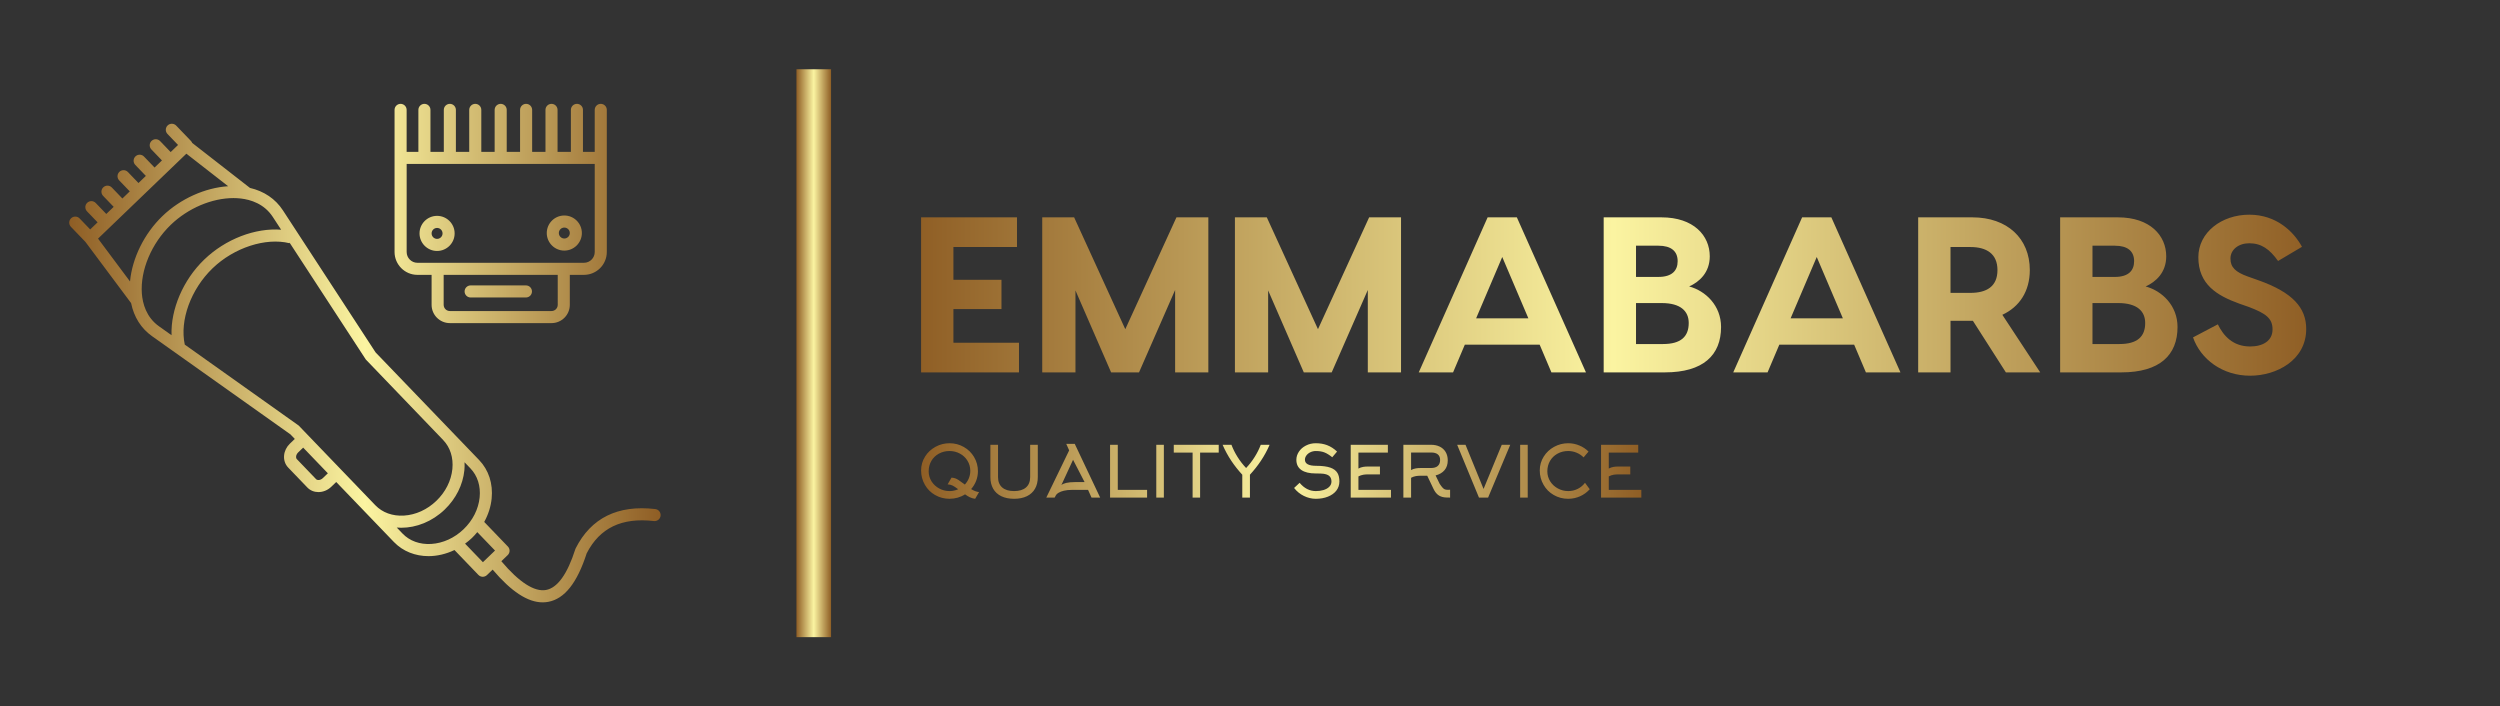 
        <svg xmlns="http://www.w3.org/2000/svg" xmlns:xlink="http://www.w3.org/1999/xlink" version="1.1" width="3175.953" 
        height="897.361" viewBox="0 0 3175.953 897.361">
			
			<rect x="0" y="0" width="3175.953" height="897.361" fill="#333333" stroke="none"/>
			
			<g transform="scale(8.798) translate(10, 10)">
				<defs id="SvgjsDefs2720"><linearGradient id="SvgjsLinearGradient2729"><stop id="SvgjsStop2730" stop-color="#8f5e25" offset="0"></stop><stop id="SvgjsStop2731" stop-color="#fbf4a1" offset="0.5"></stop><stop id="SvgjsStop2732" stop-color="#8f5e25" offset="1"></stop></linearGradient><linearGradient id="SvgjsLinearGradient2733"><stop id="SvgjsStop2734" stop-color="#8f5e25" offset="0"></stop><stop id="SvgjsStop2735" stop-color="#fbf4a1" offset="0.5"></stop><stop id="SvgjsStop2736" stop-color="#8f5e25" offset="1"></stop></linearGradient><linearGradient id="SvgjsLinearGradient2737"><stop id="SvgjsStop2738" stop-color="#8f5e25" offset="0"></stop><stop id="SvgjsStop2739" stop-color="#fbf4a1" offset="0.5"></stop><stop id="SvgjsStop2740" stop-color="#8f5e25" offset="1"></stop></linearGradient><linearGradient id="SvgjsLinearGradient2741"><stop id="SvgjsStop2742" stop-color="#8f5e25" offset="0"></stop><stop id="SvgjsStop2743" stop-color="#fbf4a1" offset="0.5"></stop><stop id="SvgjsStop2744" stop-color="#8f5e25" offset="1"></stop></linearGradient></defs><g id="SvgjsG2721" featureKey="symbolFeature-0" transform="matrix(1.066,0,0,1.066,-9.54,-11.249)" fill="url(#SvgjsLinearGradient2729)"><path xmlns="http://www.w3.org/2000/svg" d="M88.331,70.125c-5.074-0.587-8.701,1.202-10.783,5.317l-0.049,0.12c-1.08,3.378-2.414,5.236-3.965,5.523  c-1.57,0.292-3.66-1.052-6.055-3.894l0.865-0.831c0.156-0.15,0.246-0.357,0.251-0.573c0.004-0.217-0.078-0.426-0.228-0.582  l-3.207-3.335c0.544-0.988,0.894-2.059,1.005-3.158c0.204-2.022-0.399-3.878-1.696-5.227l-3.673-3.817  c-0.008-0.008-0.014-0.017-0.021-0.025l-0.001,0.001L50.445,48.907L37.89,29.663c-1.016-1.557-2.548-2.589-4.464-3.038l-7.824-6.093  c-0.038-0.097-0.094-0.19-0.171-0.27l-1.998-2.078c-0.313-0.325-0.83-0.335-1.156-0.023c-0.325,0.313-0.335,0.831-0.023,1.156  l1.432,1.489l-1.001,0.963l-1.432-1.489c-0.313-0.326-0.83-0.335-1.156-0.023c-0.325,0.313-0.335,0.831-0.023,1.156l1.432,1.489  l-1.001,0.963l-1.432-1.489c-0.313-0.326-0.83-0.335-1.156-0.023c-0.325,0.313-0.335,0.831-0.023,1.156l1.432,1.489l-1.001,0.963  l-1.432-1.489c-0.313-0.326-0.83-0.335-1.156-0.023c-0.325,0.313-0.335,0.831-0.023,1.156l1.432,1.489l-1.001,0.962l-1.432-1.489  c-0.313-0.325-0.83-0.335-1.156-0.023c-0.325,0.313-0.335,0.831-0.023,1.156l1.432,1.489l-1.001,0.963l-1.432-1.489  c-0.313-0.326-0.83-0.335-1.156-0.023c-0.325,0.313-0.335,0.831-0.023,1.156l1.432,1.489l-1.001,0.962l-1.432-1.489  c-0.314-0.325-0.832-0.335-1.156-0.022c-0.325,0.313-0.335,0.83-0.023,1.156l1.966,2.044l6.185,8.288  c0.387,1.887,1.349,3.425,2.839,4.482l18.74,13.298l0.597,0.62l-0.671,0.645c-0.444,0.427-0.721,0.985-0.78,1.57  c-0.063,0.626,0.137,1.23,0.549,1.658l2.606,2.711c0.397,0.412,0.937,0.616,1.496,0.616c0.609,0,1.241-0.242,1.74-0.72l0.671-0.645  l7.812,8.125c1.235,1.284,2.924,1.916,4.697,1.916c1.168,0,2.371-0.284,3.508-0.827l3.242,3.372c0.15,0.156,0.357,0.246,0.573,0.251  c0.005,0,0.011,0,0.016,0c0.211,0,0.414-0.082,0.567-0.228l0.773-0.744c2.519,2.974,4.75,4.436,6.778,4.436  c0.255,0,0.506-0.023,0.755-0.069c2.208-0.409,3.911-2.558,5.204-6.569c1.768-3.447,4.745-4.877,9.108-4.375  c0.44,0.055,0.854-0.269,0.906-0.718C89.101,70.582,88.779,70.176,88.331,70.125z M16.688,29.802  C16.688,29.802,16.688,29.802,16.688,29.802c0.001-0.001,0.001-0.001,0.001-0.001l7.46-7.173l0.664-0.639l5.66,4.408  c-3.116,0.204-6.446,1.682-8.897,4.039c-2.485,2.39-4.103,5.717-4.397,8.861l-4.332-5.804L16.688,29.802z M18.784,40.935  c-0.233-3.143,1.307-6.802,3.926-9.32c2.347-2.257,5.575-3.612,8.474-3.612c0.335,0,0.667,0.018,0.991,0.055  c1.338,0.153,3.178,0.71,4.345,2.498l1.13,1.732c-3.499-0.27-7.509,1.246-10.412,4.037c-2.881,2.77-4.556,6.763-4.434,10.253  l-1.695-1.205C19.369,44.138,18.885,42.278,18.784,40.935z M24.598,47.852c-0.713-3.278,0.823-7.511,3.774-10.348  c2.896-2.786,7.175-4.182,10.402-3.391l0.018-0.075l10.326,15.828l10.479,10.908l-0.001,0.001c0.959,0.997,1.402,2.393,1.248,3.93  c-0.16,1.587-0.93,3.117-2.169,4.308c-1.239,1.191-2.797,1.901-4.389,1.998c-1.539,0.091-2.919-0.404-3.878-1.402l0,0L40.029,58.816  L24.598,47.852z M43.307,65.927c-0.327,0.314-0.749,0.331-0.924,0.149l-2.606-2.711c-0.108-0.112-0.11-0.275-0.101-0.362  c0.02-0.197,0.124-0.399,0.287-0.555l0.671-0.645l3.344,3.478L43.307,65.927z M54.101,73.452l-0.789-0.821  c0.203,0.017,0.408,0.028,0.614,0.027c2.035,0,4.182-0.832,5.883-2.467c1.518-1.46,2.463-3.351,2.662-5.323  c0.037-0.367,0.038-0.726,0.023-1.081l0.797,0.829c0.959,0.997,1.402,2.393,1.248,3.93c-0.16,1.587-0.93,3.117-2.169,4.308  c-1.239,1.191-2.797,1.901-4.389,1.998C56.44,74.946,55.06,74.449,54.101,73.452z M64.981,77.324l-2.416-2.513  c0.323-0.237,0.639-0.49,0.938-0.777c0.258-0.248,0.493-0.513,0.717-0.784l2.401,2.497L64.981,77.324z M62.501,40.649  c0-0.451,0.366-0.818,0.818-0.818h7.49c0.452,0,0.818,0.366,0.818,0.818s-0.366,0.818-0.818,0.818h-7.49  C62.867,41.467,62.501,41.101,62.501,40.649z M56.113,38.403h1.917v4.061c0,1.364,1.11,2.474,2.473,2.474h13.775  c1.364,0,2.473-1.11,2.473-2.474v-4.061h1.916c1.707,0,3.096-1.389,3.096-3.096V16.056c0-0.451-0.366-0.818-0.818-0.818  s-0.818,0.366-0.818,0.818v5.684h-1.592v-5.684c0-0.451-0.366-0.818-0.818-0.818s-0.818,0.366-0.818,0.818v5.684h-1.807v-5.684  c0-0.451-0.366-0.818-0.818-0.818s-0.818,0.366-0.818,0.818v5.684H71.65v-5.684c0-0.451-0.366-0.818-0.818-0.818  s-0.818,0.366-0.818,0.818v5.684h-1.807v-5.684c0-0.451-0.366-0.818-0.818-0.818s-0.818,0.366-0.818,0.818v5.684h-1.807v-5.684  c0-0.451-0.366-0.818-0.818-0.818c-0.452,0-0.818,0.366-0.818,0.818v5.684h-1.807v-5.684c0-0.451-0.366-0.818-0.818-0.818  s-0.818,0.366-0.818,0.818v5.684h-1.808v-5.684c0-0.451-0.366-0.818-0.818-0.818s-0.818,0.366-0.818,0.818v5.684h-1.592v-5.684  c0-0.451-0.366-0.818-0.818-0.818s-0.818,0.366-0.818,0.818v19.251C53.017,37.014,54.406,38.403,56.113,38.403z M75.116,42.464  c0,0.462-0.376,0.839-0.838,0.839H60.503c-0.462,0-0.838-0.376-0.838-0.839v-4.061h15.451V42.464z M54.652,23.375h25.476v11.932  c0,0.806-0.655,1.461-1.461,1.461h-1.916H56.113c-0.806,0-1.461-0.655-1.461-1.461V23.375z M58.773,35.166  c1.311,0,2.378-1.067,2.378-2.378c0-1.311-1.066-2.378-2.378-2.378c-1.311,0-2.378,1.067-2.378,2.378  C56.396,34.1,57.462,35.166,58.773,35.166z M58.773,32.046c0.409,0,0.742,0.333,0.742,0.742s-0.333,0.742-0.742,0.742  s-0.742-0.333-0.742-0.742S58.364,32.046,58.773,32.046z M76.008,35.116c1.311,0,2.377-1.066,2.377-2.377  c0-1.311-1.066-2.378-2.377-2.378c-1.311,0-2.378,1.067-2.378,2.378C73.63,34.049,74.697,35.116,76.008,35.116z M76.008,31.996  c0.409,0,0.742,0.333,0.742,0.742c0,0.409-0.333,0.742-0.742,0.742c-0.409,0-0.742-0.333-0.742-0.742  C75.265,32.329,75.599,31.996,76.008,31.996z"></path></g><g id="SvgjsG2722" featureKey="textGroupContainer" transform="matrix(1,0,0,1,340,0)" fill="url(#SvgjsLinearGradient2733)"><rect xmlns="http://www.w3.org/2000/svg" y="0" height="1" width="1" opacity="0"></rect><rect xmlns="http://www.w3.org/2000/svg" y="0" x="-235" width="5" height="82"></rect></g><g id="SvgjsG2723" featureKey="nameFeature-0" transform="matrix(1.599,0,0,1.599,121.081,11.79)" fill="url(#SvgjsLinearGradient2737)"><path d="M4.12 17.32 l5.92 0 l0 2.68 l-6.32 0 l-2.52 0 l0 -14 l2.92 0 l5.74 0 l0 2.68 l-5.74 0 l0 2.96 l4.34 0 l0 2.64 l-4.34 0 l0 3.04 z M27.14 6 l0 14 l-3 0 l0 -7.44 l-3.26 7.44 l-2.52 0 l-3.22 -7.4 l0 7.4 l-3 0 l0 -14 l2.88 0 l4.62 10.1 l4.62 -10.1 l2.88 0 z M44.54 6 l0 14 l-3 0 l0 -7.44 l-3.26 7.44 l-2.52 0 l-3.22 -7.4 l0 7.4 l-3 0 l0 -14 l2.88 0 l4.62 10.1 l4.62 -10.1 l2.88 0 z M58.12 20 l-1.06 -2.5 l-6.76 0 l-1.06 2.5 l-3.1 0 l6.22 -14 l2.64 0 l6.24 14 l-3.12 0 z M51.32 15.12 l4.72 0 l-2.36 -5.54 z M70.56 12.24 c1.48 0.4 2.88 1.72 2.88 3.66 c0 2.54 -1.6 4.1 -5.08 4.1 l-5.52 0 l0 -14 l5.22 0 c2.9 0 4.36 1.64 4.36 3.52 c0 1.48 -0.96 2.32 -1.86 2.72 z M67.78 8.56 l-2.02 0 l0 2.82 l2.02 0 c1.24 0 1.74 -0.58 1.74 -1.42 c0 -0.9 -0.58 -1.4 -1.74 -1.4 z M68.2 17.44 c1.6 0 2.32 -0.66 2.32 -1.9 c0 -1.06 -0.72 -1.8 -2.44 -1.8 l-2.32 0 l0 3.7 l2.44 0 z M86.52 20 l-1.06 -2.5 l-6.76 0 l-1.06 2.5 l-3.1 0 l6.22 -14 l2.64 0 l6.24 14 l-3.12 0 z M79.72 15.12 l4.72 0 l-2.36 -5.54 z M102.26 20 l-3.1 0 l-2.98 -4.66 l-0.04 0 l-1.98 0 l0 4.66 l-2.92 0 l0 -14 l4.9 0 c3.14 0 5.18 1.9 5.18 4.76 c0 1.9 -0.92 3.32 -2.48 4.04 z M94.16 8.68 l0 4.14 l1.8 0 c1.44 0 2.44 -0.56 2.44 -2.06 c0 -1.48 -1 -2.08 -2.44 -2.08 l-1.8 0 z M111.78 12.24 c1.48 0.4 2.88 1.72 2.88 3.66 c0 2.54 -1.6 4.1 -5.08 4.1 l-5.52 0 l0 -14 l5.22 0 c2.9 0 4.36 1.64 4.36 3.52 c0 1.48 -0.96 2.32 -1.86 2.72 z M109 8.56 l-2.02 0 l0 2.82 l2.02 0 c1.24 0 1.74 -0.58 1.74 -1.42 c0 -0.9 -0.58 -1.4 -1.74 -1.4 z M109.42 17.44 c1.6 0 2.32 -0.66 2.32 -1.9 c0 -1.06 -0.72 -1.8 -2.44 -1.8 l-2.32 0 l0 3.7 l2.44 0 z M121.14 5.76 c2.46 0 4.02 1.54 4.76 2.9 l-2.16 1.28 c-0.76 -1.06 -1.5 -1.6 -2.6 -1.6 c-0.98 0 -1.7 0.58 -1.7 1.38 s0.46 1.22 1.56 1.62 l0.96 0.34 c3.1 1.1 4.32 2.48 4.32 4.4 c0 2.82 -2.68 4.22 -5.06 4.22 c-2.52 0 -4.48 -1.5 -5.16 -3.46 l2.24 -1.18 c0.5 1.02 1.34 2 2.92 2 c1.14 0 2.02 -0.5 2.02 -1.54 c0 -1 -0.6 -1.44 -2.12 -2.02 l-0.86 -0.3 c-2.06 -0.74 -3.72 -1.76 -3.72 -4.2 c0 -2.24 2.1 -3.84 4.6 -3.84 z"></path></g><g id="SvgjsG2724" featureKey="sloganFeature-0" transform="matrix(0.511,0,0,0.511,122.387,51.629)" fill="url(#SvgjsLinearGradient2741)"><path d="M8.7 16.26 l1.1 -1.9 q0.6 0.04 1.05 0.2 t0.99 0.52 q0.38 0.24 1.34 0.96 l0.38 0.28 q0.72 -0.78 1.12 -1.74 q0.42 -1.02 0.42 -2.14 q0 -1.6 -0.82 -2.9 q-0.78 -1.26 -2.13 -1.98 t-2.93 -0.72 q-1.64 0 -2.99 0.74 t-2.11 2.02 q-0.78 1.34 -0.78 2.98 q0 1.56 0.84 2.88 q0.8 1.24 2.15 1.97 t2.91 0.73 q1.28 0 2.44 -0.52 q-1.02 -0.76 -1.54 -1.02 q-0.64 -0.32 -1.44 -0.36 z M17.26 12.56 q0 1.42 -0.52 2.74 q-0.48 1.24 -1.4 2.3 q1.24 0.76 2.24 0.84 l-1.1 1.9 q-0.78 -0.08 -1.52 -0.44 q-0.56 -0.26 -1.34 -0.82 q-0.96 0.62 -2.08 0.94 t-2.32 0.32 q-2.22 0 -4.08 -1.08 q-1.82 -1.04 -2.86 -2.86 q-1.08 -1.86 -1.08 -4.08 q0 -2.14 1.14 -3.94 q1.08 -1.72 2.93 -2.73 t3.97 -1.01 q2.18 0 4.04 1.06 q1.82 1.04 2.88 2.82 q1.1 1.86 1.1 4.04 z M27.48 20.34 q-2.1 0 -3.61 -0.73 t-2.3 -2.11 t-0.79 -3.3 l0 -9.12 l2.16 0 l0 9.12 q0 1.92 1.18 2.94 t3.36 1.02 t3.36 -1.02 t1.18 -2.94 l0 -9.12 l2.16 0 l0 9.12 q0 1.92 -0.79 3.3 t-2.3 2.11 t-3.61 0.73 z M43.04 6.66 l-0.82 -1.84 l2.4 0 l7.18 15.18 l-2.44 0 l-0.98 -2.18 l-4.54 0 q-1.28 0 -2.3 0.24 q-0.9 0.22 -1.5 0.58 q-0.54 0.32 -0.72 0.66 l-0.38 0.7 l-2.36 0 z M44.64 15.62 l2.76 0 l-3.26 -6.3 l-3.3 7.14 q0.44 -0.38 1.34 -0.6 q1.02 -0.24 2.46 -0.24 z M65.06 20 l-10.46 0 l0 -14.92 l2.18 0 l0 12.74 l8.28 0 l0 2.18 z M69.8 20 l-2.14 0 l0 -14.92 l2.14 0 l0 14.92 z M85.3 7.28 l-5.26 0 l0 12.72 l-2.12 0 l0 -12.72 l-5.32 0 l0 -2.2 l12.7 0 l0 2.2 z M93.04 11.64 q1.34 -1.4 2.42 -3.12 t1.72 -3.44 l2.5 0 q-1.02 2.38 -2.48 4.56 q-1.32 1.98 -3.08 3.9 l0 6.46 l-2.16 0 l0 -6.46 q-1.76 -1.92 -3.08 -3.9 q-1.46 -2.18 -2.48 -4.56 l2.5 0 q0.64 1.72 1.72 3.44 t2.42 3.12 z M119.4 15.46 q0 1.46 -0.88 2.6 q-0.86 1.08 -2.37 1.68 t-3.41 0.6 q-1.74 0 -3.38 -0.81 t-2.76 -2.25 l1.56 -1.46 q1.94 2.34 4.58 2.34 q1.16 0 2.12 -0.28 q1.06 -0.32 1.64 -0.9 q0.66 -0.64 0.66 -1.52 q0 -1.06 -0.66 -1.6 q-0.56 -0.46 -1.66 -0.6 q-0.64 -0.08 -2.1 -0.08 q-2.68 0 -4.09 -0.98 t-1.41 -2.88 q0 -1.2 0.71 -2.28 t1.95 -1.72 q1.28 -0.68 2.84 -0.68 q1.76 0 3.18 0.54 q1.52 0.58 2.82 1.82 l-1.36 1.6 q-1.22 -0.98 -2.22 -1.37 t-2.42 -0.39 q-0.82 0 -1.53 0.34 t-1.13 0.91 t-0.42 1.21 q0 1.72 3.18 1.72 q2.54 0 4.02 0.52 q1.4 0.5 2 1.52 q0.54 0.9 0.54 2.4 z M124.78 14.02 l0 3.8 l9.2 0 l0 2.18 l-11.38 0 l0 -14.92 l10.5 0 l0 2.2 l-8.32 0 l0 4.52 q0.62 -0.36 1.38 -0.48 q0.56 -0.1 1.44 -0.1 l3.26 0 l0 2.22 l-3.26 0 q-0.82 0 -1.44 0.1 q-0.76 0.14 -1.38 0.48 z M139.66 7.26 l0 4.96 q0.62 -0.36 1.38 -0.48 q0.56 -0.1 1.44 -0.1 l2.84 0 q1.18 0 1.84 -0.54 q0.7 -0.58 0.7 -1.74 q0 -1.1 -0.74 -1.64 q-0.64 -0.46 -1.8 -0.46 l-5.66 0 z M146.04 17.64 l-1.82 -3.82 l-1.74 0 q-0.82 0 -1.44 0.1 q-0.76 0.14 -1.38 0.48 l0 5.6 l-2.18 0 l0 -14.92 l7.84 0 q1.38 0 2.44 0.52 t1.64 1.48 q0.62 1.02 0.62 2.4 q0 1.68 -0.9 2.76 t-2.54 1.5 l1.16 2.38 q0.5 0.74 0.78 1.04 q0.34 0.38 0.65 0.51 t0.81 0.13 l0.22 0 l0.48 -0.02 l0 2.22 q-1.16 0 -1.72 -0.08 q-0.94 -0.16 -1.6 -0.62 q-0.78 -0.56 -1.32 -1.66 z M167.68 5.08 l-6.26 14.92 l-2.58 0 l-6.16 -14.92 l2.36 0 l5.1 12.48 l5.14 -12.48 l2.4 0 z M172.62 20 l-2.14 0 l0 -14.92 l2.14 0 l0 14.92 z M189.8 7 l-1.4 1.64 q-0.82 -0.84 -1.96 -1.32 t-2.4 -0.48 q-1.64 0 -2.99 0.74 t-2.11 2.02 q-0.78 1.34 -0.78 2.98 q0 1.56 0.84 2.88 q0.8 1.24 2.15 1.97 t2.91 0.73 q1.44 0 2.68 -0.62 t2.06 -1.72 l1.34 1.82 q-1.14 1.28 -2.73 1.99 t-3.37 0.71 q-2.22 0 -4.08 -1.08 q-1.82 -1.04 -2.86 -2.86 q-1.08 -1.86 -1.08 -4.08 q0 -2.14 1.14 -3.94 q1.08 -1.72 2.93 -2.73 t3.97 -1.01 q1.66 0 3.16 0.64 q1.46 0.6 2.58 1.72 z M195.52 14.02 l0 3.8 l9.2 0 l0 2.18 l-11.38 0 l0 -14.92 l10.5 0 l0 2.2 l-8.32 0 l0 4.52 q0.62 -0.36 1.38 -0.48 q0.56 -0.1 1.44 -0.1 l3.26 0 l0 2.22 l-3.26 0 q-0.82 0 -1.44 0.1 q-0.76 0.14 -1.38 0.48 z"></path></g>
			</g>
		</svg>
	
